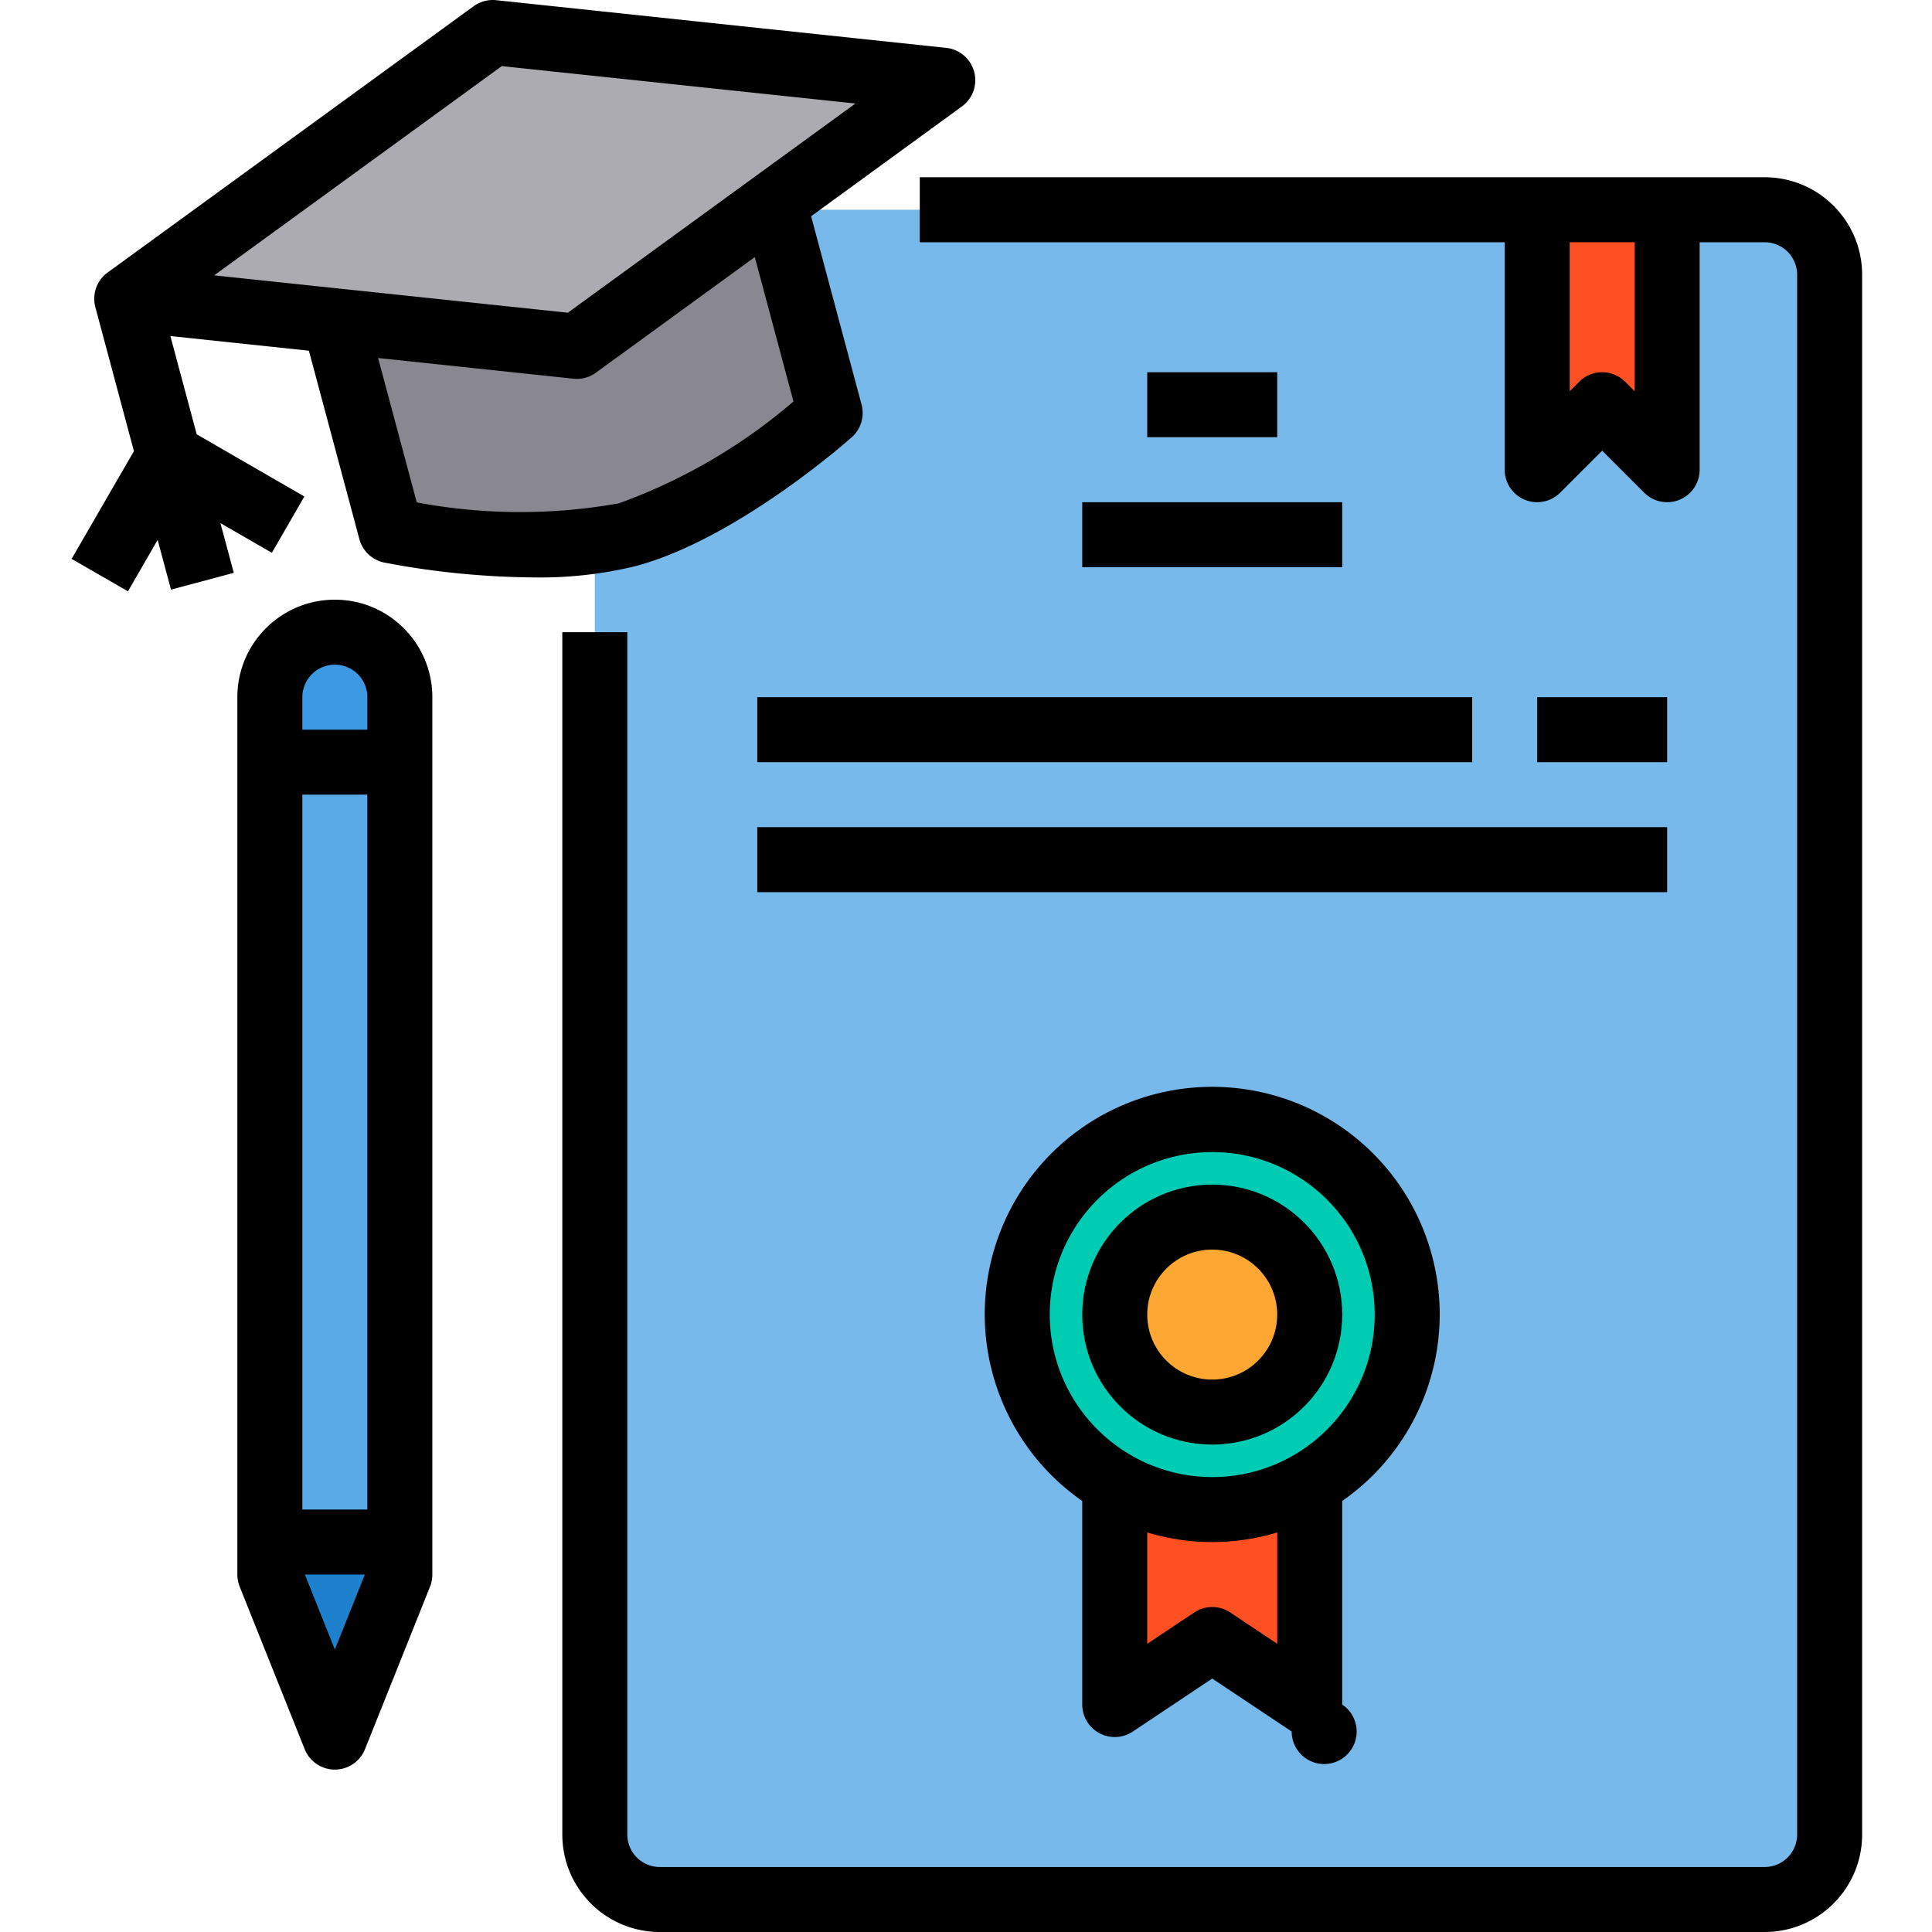<svg height="475pt" viewBox="-17 0 475 475.637" width="475pt" xmlns="http://www.w3.org/2000/svg">
    <path d="M417.117 51.637h-288v400c.028 8.824 7.176 15.972 16 16h272c8.828-.028 15.977-7.176 16-16v-384c-.023-8.825-7.172-15.973-16-16zm0 0" fill="#78b9eb"/>
    <path d="M305.117 363.637v56l-24-16-24 16v-56zm0 0" fill="#ff5023"/>
    <path d="M329.117 323.637a47.876 47.876 0 0 1-24 41.52 47.681 47.681 0 0 1-48 0c-20.176-11.65-29.074-36.11-21.097-58 7.976-21.895 30.523-34.895 53.464-30.833 22.946 4.059 39.657 24.012 39.633 47.313zm0 0" fill="#00ccb3"/>
    <path d="M305.117 323.637c0 13.254-10.742 24-24 24-13.254 0-24-10.746-24-24s10.746-24 24-24c13.258 0 24 10.746 24 24zm0 0" fill="#ffa733"/>
    <path d="M393.117 51.637v64l-16-16-16 16v-64zm0 0" fill="#ff5023"/>
    <path d="M49.117 187.637h32v192h-32zm0 0" fill="#5aaae7"/>
    <path d="M81.117 171.637v16h-32v-16c.028-8.825 7.176-15.973 16-16 8.809.066 15.938 7.191 16 16zm0 0" fill="#3d9ae2"/>
    <path d="M81.117 379.637v8l-16 40-16-40v-8zm0 0" fill="#1e81ce"/>
    <path d="M173.2 49.957l13.84 51.758s-26.724 23.683-49.923 29.922c-23.199 6.238-58.238-.961-58.238-.961l-13.84-51.68v-.078l59.68 6.32zm0 0" fill="#898890"/>
    <path d="M214.797 19.715l-41.598 30.242-48.48 35.281-59.68-6.32-51.121-5.363L104 8.035zm0 0" fill="#acabb1"/>
    <path d="M417.117 43.637h-208v16h144v56a8 8 0 0 0 13.656 5.656l10.344-10.344 10.344 10.344a8.007 8.007 0 0 0 8.719 1.734 8.002 8.002 0 0 0 4.937-7.39v-56h16a8 8 0 0 1 8 8v384a8 8 0 0 1-8 8h-272a8 8 0 0 1-8-8v-296h-16v296c0 13.254 10.746 24 24 24h272c13.258 0 24-10.746 24-24v-384c0-13.254-10.742-24-24-24zm-32 52.687l-2.344-2.344a8.004 8.004 0 0 0-11.312 0l-2.344 2.344V59.637h16zm0 0"/>
    <path d="M169.117 171.637h176v16h-176zm0 0M361.117 171.637h32v16h-32zm0 0M169.117 203.637h224v16h-224zm0 0M249.117 123.637h64v16h-64zm0 0M265.117 91.637h32v16h-32zm0 0M281.117 355.637c17.676 0 32-14.328 32-32s-14.324-32-32-32c-17.672 0-32 14.328-32 32s14.328 32 32 32zm0-48c8.836 0 16 7.164 16 16s-7.164 16-16 16-16-7.164-16-16 7.164-16 16-16zm0 0"/>
    <path d="M253.344 426.691a7.999 7.999 0 0 0 8.215-.398l19.558-13.055 19.563 13.04a7.998 7.998 0 1 0 12.438-6.64v-50.115c20.081-13.98 28.757-39.378 21.429-62.726-7.324-23.344-28.961-39.23-53.43-39.23s-46.101 15.886-53.43 39.23c-7.328 23.348 1.352 48.746 21.43 62.726v50.114a8.002 8.002 0 0 0 4.227 7.054zm43.773-22.007l-11.558-7.704a8 8 0 0 0-8.88 0l-11.562 7.704v-27.407a55.453 55.453 0 0 0 32 0zm-56-81.047c0-22.09 17.91-40 40-40 22.094 0 40 17.91 40 40s-17.906 40-40 40c-22.078-.028-39.972-17.918-40-40zm0 0M192.375 107.637a8 8 0 0 0 2.422-8l-12.43-46.399 37.153-27.05a8 8 0 0 0 2.988-8.52 7.99 7.99 0 0 0-6.856-5.879L104.84.043a8.032 8.032 0 0 0-5.555 1.488L9.184 67.086a7.992 7.992 0 0 0-3.024 8.55l9.492 35.434L.316 137.582l13.868 8 7.312-12.672 3.285 12.254 15.457-4.137-3.289-12.246 12.664 7.313 8-13.864-26.504-15.312-6.48-24.184 34.098 3.606 12.433 46.402a7.997 7.997 0 0 0 6.125 5.758 203.836 203.836 0 0 0 36.8 3.656c8.462.14 16.907-.8 25.13-2.8 24.695-6.614 52.015-30.665 53.16-31.72zm-86.16-91.36l87.062 9.207-70.8 51.504-87.07-9.199zm-20.93 107.407l-9.52-35.543 48.09 5.09c.278.03.56.046.84.046a8.012 8.012 0 0 0 4.703-1.535l39.106-28.449 9.52 35.543a137.54 137.54 0 0 1-42.977 25.074 137.637 137.637 0 0 1-49.762-.226zm0 0M65.117 147.637c-13.254 0-24 10.746-24 24v216c0 1.02.196 2.027.57 2.976l16 40a7.998 7.998 0 0 0 14.863 0l16-40c.376-.949.567-1.957.567-2.976v-216c0-13.254-10.742-24-24-24zm0 16a8 8 0 0 1 8 8v8h-16v-8a8 8 0 0 1 8-8zm-8 208v-176h16v176zm8 34.465l-7.383-18.465h14.77zm0 0"/>
</svg>
